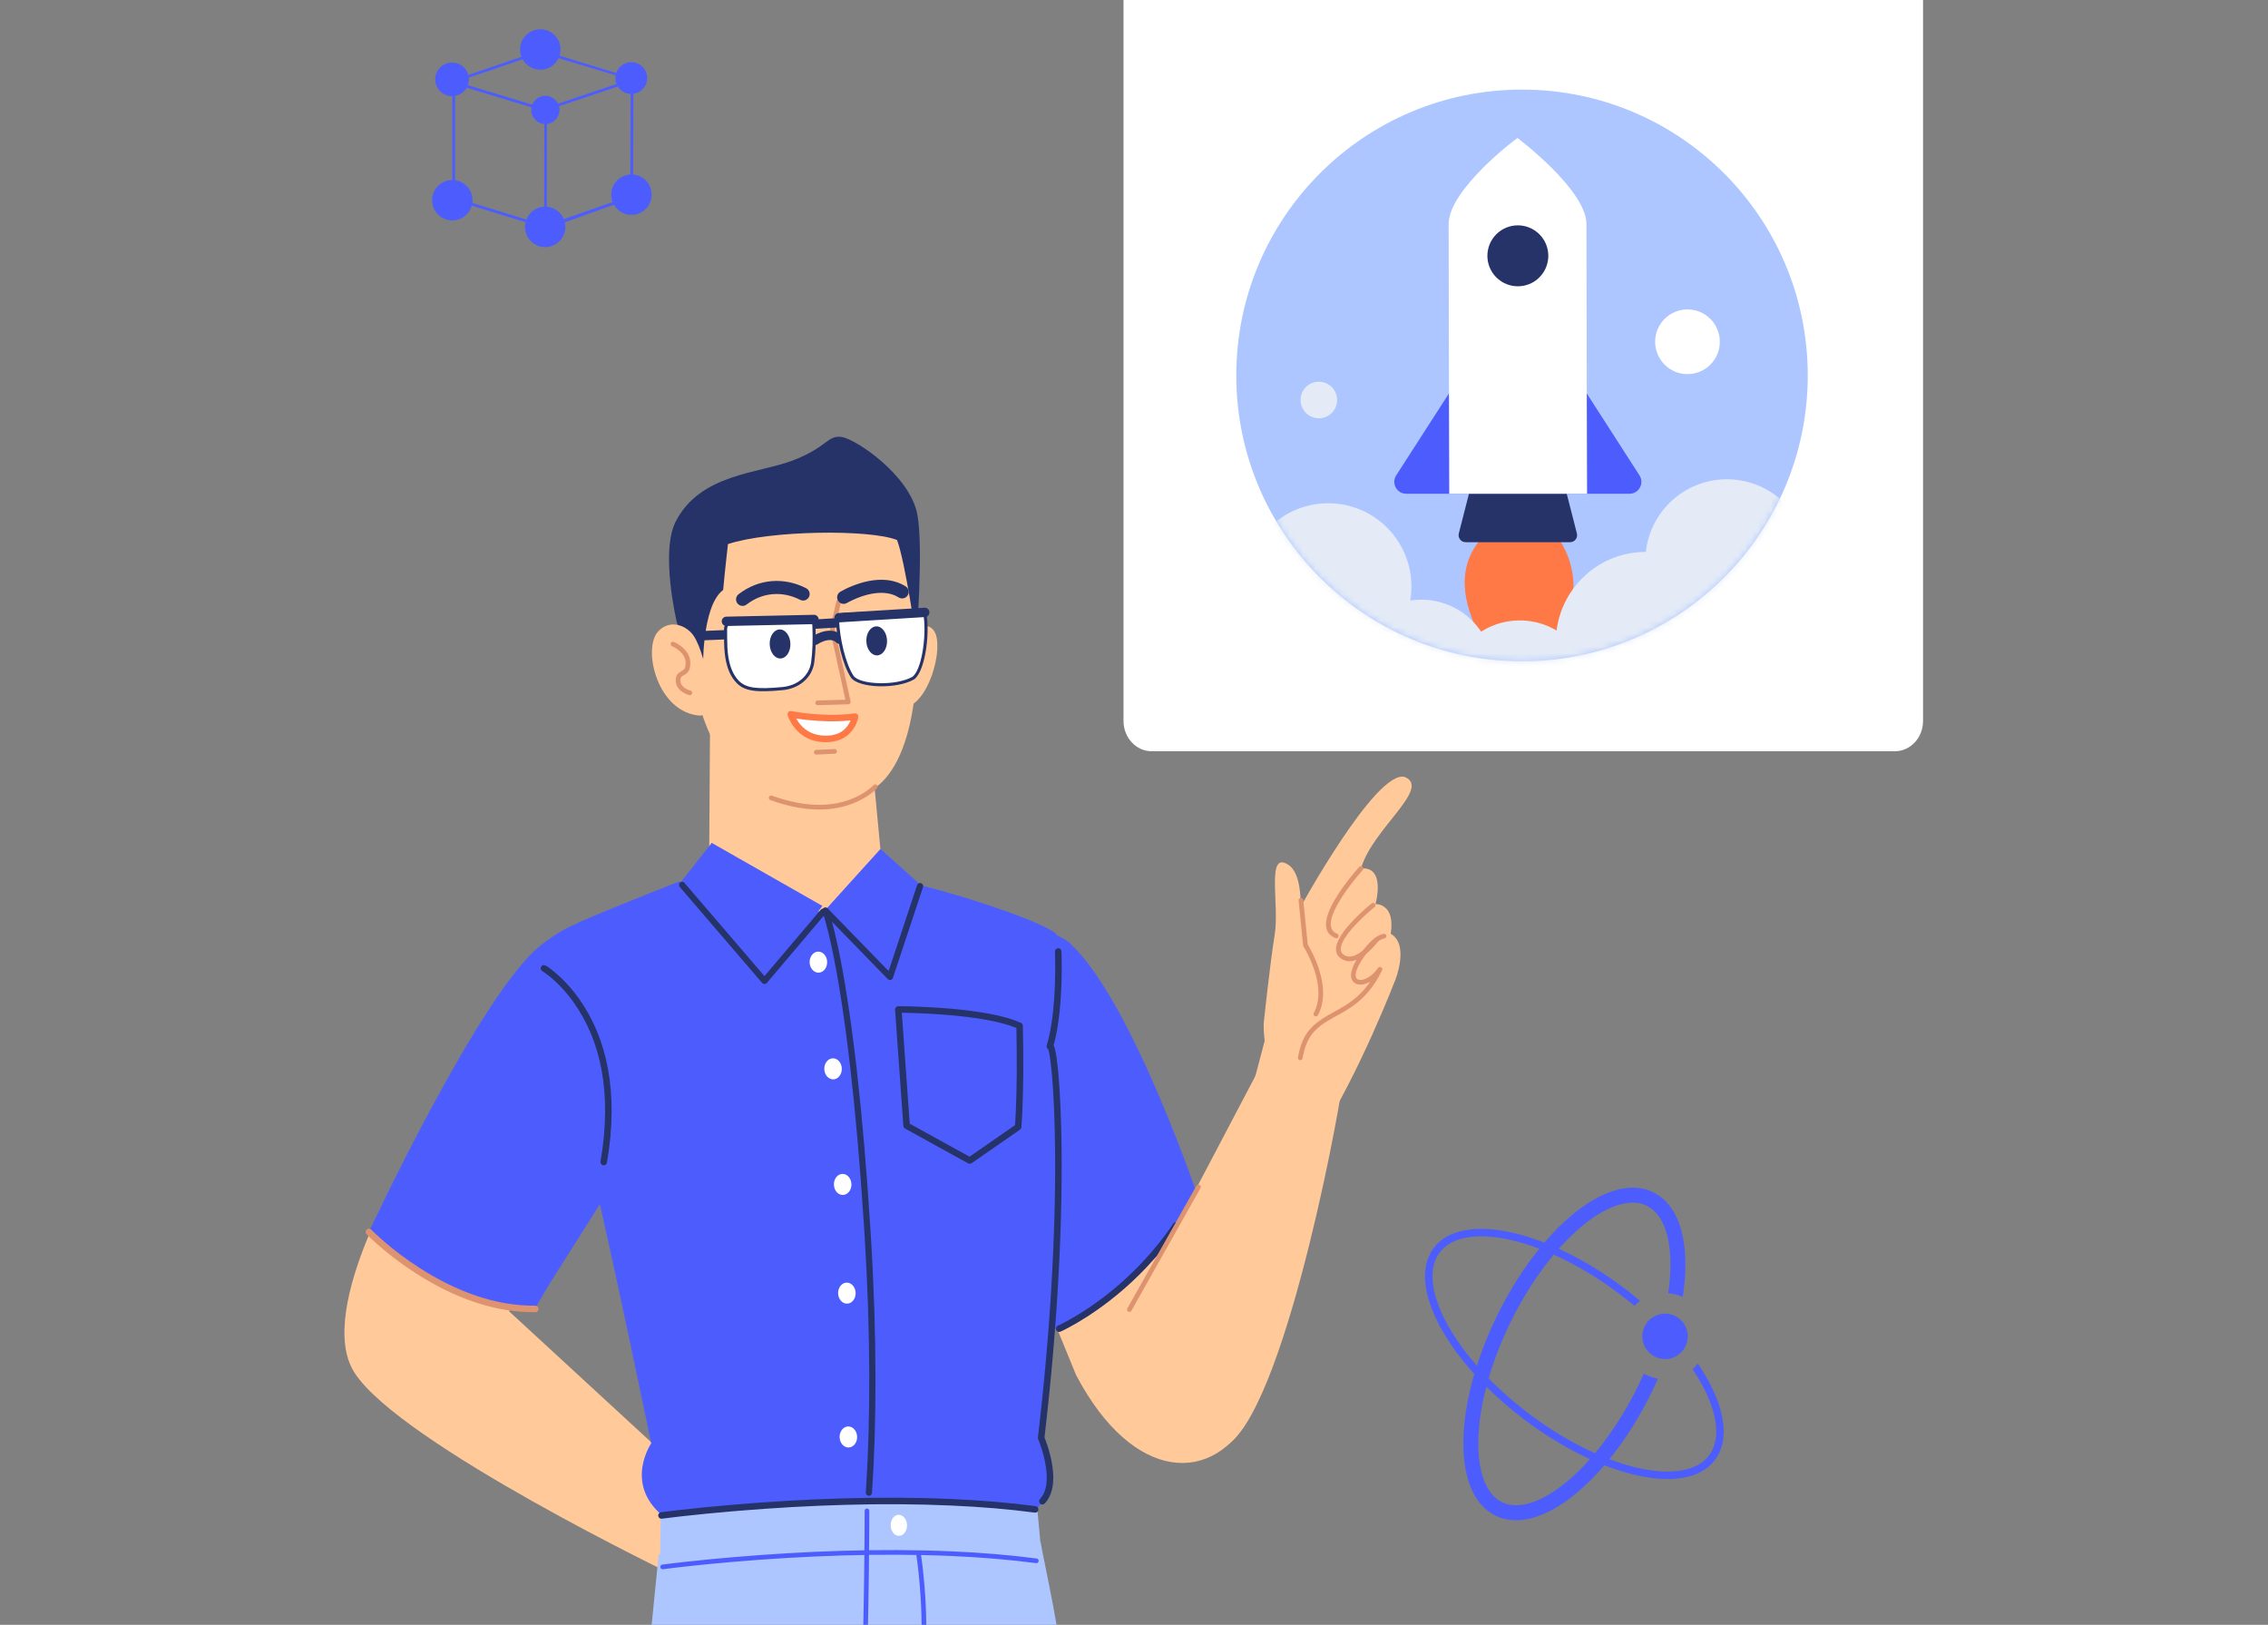 <svg width="349" height="250" viewBox="0 0 349 250" fill="none" xmlns="http://www.w3.org/2000/svg">
    <rect x="0" y="0" width="349" height="250" fill="#808080" stroke="none"/>
    <g clip-path="url(#clip0_385_10746)">
        <g clip-path="url(#clip1_385_10746)">
            <path fill-rule="evenodd" clip-rule="evenodd"
                  d="M291.586 115.586H177.217C174.826 115.586 172.887 113.501 172.887 110.928V0H295.917V110.928C295.917 113.501 293.978 115.586 291.586 115.586Z"
                  fill="#FFFFFF"/>
            <path fill-rule="evenodd" clip-rule="evenodd"
                  d="M278.176 57.769C278.176 82.059 258.491 101.752 234.208 101.752C209.925 101.752 190.24 82.059 190.24 57.769C190.24 33.477 209.925 13.786 234.208 13.786C258.491 13.786 278.176 33.477 278.176 57.769Z"
                  fill="#ADC6FF"/>
            <mask id="mask0_385_10746" style="mask-type:alpha" maskUnits="userSpaceOnUse" x="190" y="13" width="89"
                  height="89">
                <path fill-rule="evenodd" clip-rule="evenodd"
                      d="M278.176 57.769C278.176 82.059 258.491 101.752 234.208 101.752C209.925 101.752 190.24 82.059 190.24 57.769C190.24 33.477 209.925 13.786 234.208 13.786C258.491 13.786 278.176 33.477 278.176 57.769Z"
                      fill="#ADC6FF"/>
            </mask>
            <g mask="url(#mask0_385_10746)">
                <path fill-rule="evenodd" clip-rule="evenodd"
                      d="M229.522 81.35L238.668 81.422C238.668 81.422 249.185 91.472 233.579 105.818C233.579 105.818 218.256 90.497 229.522 81.35Z"
                      fill="#FF7946"/>
                <path fill-rule="evenodd" clip-rule="evenodd"
                      d="M241.606 83.421H225.528C224.823 83.421 224.307 82.756 224.482 82.073L226.583 73.862H240.55L242.652 82.073C242.827 82.756 242.311 83.421 241.606 83.421Z"
                      fill="#253368"/>
                <path fill-rule="evenodd" clip-rule="evenodd"
                      d="M214.847 73.144L233.566 44.054L252.286 73.144C253.07 74.364 252.195 75.969 250.745 75.969H216.389C214.938 75.969 214.062 74.364 214.847 73.144Z"
                      fill="#4D5DFD"/>
                <path fill-rule="evenodd" clip-rule="evenodd"
                      d="M233.52 21.236C233.517 21.235 233.514 21.233 233.514 21.233V21.239C233.153 21.42 222.917 29.213 222.917 34.478C222.917 45.655 223.011 75.969 223.011 75.969H244.217C244.217 75.969 244.123 45.655 244.123 34.478C244.123 29.213 233.522 21.235 233.52 21.236Z"
                      fill="white"/>
                <path fill-rule="evenodd" clip-rule="evenodd"
                      d="M236.881 36.045C238.711 37.877 238.711 40.845 236.881 42.676C235.051 44.507 232.083 44.507 230.252 42.676C228.422 40.845 228.422 37.877 230.252 36.045C232.083 34.214 235.051 34.214 236.881 36.045Z"
                      fill="#253368"/>
                <path fill-rule="evenodd" clip-rule="evenodd"
                      d="M229.784 103.341C229.784 109.456 224.829 114.413 218.716 114.413C212.603 114.413 207.648 109.456 207.648 103.341C207.648 97.227 212.603 92.269 218.716 92.269C224.829 92.269 229.784 97.227 229.784 103.341Z"
                      fill="#E4EBF7"/>
                <path fill-rule="evenodd" clip-rule="evenodd"
                      d="M244.932 106.531C244.932 112.646 239.976 117.603 233.864 117.603C227.751 117.603 222.795 112.646 222.795 106.531C222.795 100.416 227.751 95.46 233.864 95.46C239.976 95.46 244.932 100.416 244.932 106.531Z"
                      fill="#E4EBF7"/>
                <path fill-rule="evenodd" clip-rule="evenodd"
                      d="M278.29 86.297C278.29 93.232 272.671 98.853 265.739 98.853C258.806 98.853 253.186 93.232 253.186 86.297C253.186 79.363 258.806 73.741 265.739 73.741C272.671 73.741 278.29 79.363 278.29 86.297Z"
                      fill="#E4EBF7"/>
                <path fill-rule="evenodd" clip-rule="evenodd"
                      d="M264.646 52.585C264.646 55.334 262.418 57.562 259.669 57.562C256.921 57.562 254.693 55.334 254.693 52.585C254.693 49.835 256.921 47.607 259.669 47.607C262.418 47.607 264.646 49.835 264.646 52.585Z"
                      fill="white"/>
                <path fill-rule="evenodd" clip-rule="evenodd"
                      d="M205.756 61.543C205.756 63.096 204.497 64.356 202.944 64.356C201.391 64.356 200.133 63.096 200.133 61.543C200.133 59.99 201.391 58.73 202.944 58.73C204.497 58.73 205.756 59.99 205.756 61.543Z"
                      fill="#E4EBF7"/>
                <path fill-rule="evenodd" clip-rule="evenodd"
                      d="M217.189 90.239C217.189 97.313 211.455 103.048 204.383 103.048C197.312 103.048 191.579 97.313 191.579 90.239C191.579 83.165 197.312 77.43 204.383 77.43C211.455 77.43 217.189 83.165 217.189 90.239Z"
                      fill="#E4EBF7"/>
                <path fill-rule="evenodd" clip-rule="evenodd"
                      d="M253.261 112.619C245.615 112.619 239.415 106.417 239.415 98.767C239.415 91.118 245.615 84.916 253.261 84.916C260.909 84.916 267.108 91.118 267.108 98.767C267.108 106.417 260.909 112.619 253.261 112.619Z"
                      fill="#E4EBF7"/>
            </g>
            <path fill-rule="evenodd" clip-rule="evenodd"
                  d="M239.089 193.046C236.68 195.929 234.371 199.477 232.404 203.511C230.985 206.42 229.875 209.312 229.07 212.077C230.907 213.955 233 215.801 235.313 217.544C238.688 220.087 242.143 222.119 245.439 223.594C247.848 220.712 250.157 217.163 252.124 213.129C252.413 212.537 252.689 211.945 252.952 211.355C253.617 211.728 254.352 211.99 255.133 212.115C254.835 212.789 254.522 213.464 254.193 214.138C252.28 218.061 250.039 221.576 247.662 224.514C249.238 225.112 250.762 225.573 252.206 225.892C257.316 227.018 261.189 226.319 262.986 223.935C264.783 221.551 264.387 217.635 261.895 213.033C261.47 212.249 260.987 211.45 260.449 210.644C260.749 210.391 261.026 210.113 261.277 209.811C261.886 210.712 262.431 211.606 262.907 212.486C265.441 217.165 266.138 221.664 263.905 224.628C261.672 227.591 257.155 228.161 251.958 227.015C250.344 226.66 248.641 226.134 246.885 225.448C245.443 227.134 243.96 228.605 242.475 229.827C238.331 233.236 233.79 234.985 230.13 233.199C226.469 231.414 225.051 226.759 225.187 221.395C225.263 218.374 225.827 214.977 226.866 211.413C224.675 208.983 222.901 206.518 221.621 204.155C219.087 199.475 218.39 194.976 220.623 192.013C222.856 189.049 227.374 188.479 232.57 189.625C234.184 189.981 235.887 190.506 237.643 191.192C239.085 189.507 240.568 188.035 242.053 186.814C246.197 183.404 250.738 181.656 254.398 183.441C258.059 185.227 259.477 189.881 259.341 195.246C259.307 196.612 259.172 198.056 258.939 199.558C258.248 199.241 257.493 199.041 256.699 198.98C256.897 197.653 257.01 196.384 257.041 195.188C257.172 189.999 255.746 186.659 253.389 185.51C251.033 184.361 247.523 185.293 243.515 188.591C242.302 189.589 241.078 190.779 239.872 192.137C243.162 193.639 246.58 195.671 249.907 198.177C250.765 198.824 251.593 199.484 252.391 200.156C252.071 200.38 251.772 200.632 251.497 200.908C250.763 200.294 250.001 199.689 249.215 199.097C245.84 196.554 242.385 194.521 239.089 193.046ZM236.866 192.126C234.489 195.065 232.248 198.58 230.335 202.502C229.086 205.063 228.06 207.627 227.261 210.124C225.337 207.926 223.775 205.717 222.633 203.607C220.141 199.005 219.746 195.09 221.542 192.705C223.339 190.321 227.212 189.622 232.322 190.749C233.766 191.067 235.29 191.528 236.866 192.126ZM228.717 213.356C227.958 216.267 227.549 219.012 227.487 221.453C227.357 226.642 228.782 229.981 231.139 231.131C233.495 232.28 237.005 231.347 241.013 228.05C242.226 227.051 243.45 225.862 244.656 224.503C241.366 223.001 237.948 220.97 234.621 218.463C232.461 216.835 230.482 215.115 228.717 213.356Z"
                  fill="#4D5DFD"/>
            <path d="M256.219 202.116C254.289 202.116 252.723 203.681 252.723 205.612C252.723 207.542 254.289 209.108 256.219 209.108C258.15 209.108 259.715 207.542 259.715 205.612C259.715 203.681 258.15 202.116 256.219 202.116Z"
                  fill="#4D5DFD"/>
            <path fill-rule="evenodd" clip-rule="evenodd"
                  d="M109.768 230.707L104.196 242.619C104.196 242.619 61.628 222.202 54.549 211.202C48.264 201.436 63.139 177.532 63.139 177.532C63.139 177.532 77.998 187.889 80.778 194.411L78.335 201.756L109.768 230.707Z"
                  fill="#FFC999"/>
            <path fill-rule="evenodd" clip-rule="evenodd"
                  d="M165.592 211.574L154.472 184.397L175.37 172.024C175.37 172.024 196.775 209.435 192.404 217.807C186.89 228.371 174.462 228.402 165.592 211.574Z"
                  fill="#FFC999"/>
            <path fill-rule="evenodd" clip-rule="evenodd"
                  d="M100.208 222.081C100.208 222.081 94.063 192.296 91.358 181.294C88.653 170.293 84.481 143.939 89.016 141.935C93.55 139.931 104.409 135.665 104.409 135.665C104.409 135.665 113.075 135.297 122.844 137.314C130.578 138.911 130.488 134.355 139.861 135.844C143.83 136.473 159.384 141.234 162.41 143.588C165.435 145.941 160.377 223.286 160.377 223.286C160.377 223.286 164.106 227.074 159.648 232.047C157.437 234.375 147.795 233.653 135.461 233.765C121.421 233.89 104.916 235.762 101.835 233.11C96.046 228.126 100.208 222.081 100.208 222.081Z"
                  fill="#4D5DFD"/>
            <path fill-rule="evenodd" clip-rule="evenodd"
                  d="M135.36 130.511L126.45 138.195L136.596 148.544L141.573 136.074L135.36 130.511Z" fill="#4D5DFD"/>
            <path fill-rule="evenodd" clip-rule="evenodd"
                  d="M162.629 204.802C162.629 204.802 147.763 179.319 146.61 164.479C145.479 149.926 158.267 139.019 164.883 145.357C174.526 154.592 184.847 185.582 184.847 185.582C184.847 185.582 174.015 199.505 162.629 204.802Z"
                  fill="#4D5DFD"/>
            <path d="M180.543 188.268C180.699 188.038 181.01 187.978 181.24 188.133C181.469 188.288 181.529 188.601 181.374 188.83C179.866 191.063 178.191 193.132 176.377 195.042C173.497 198.075 170.411 200.569 167.324 202.56C166.243 203.258 165.237 203.844 164.334 204.321C164.143 204.422 163.966 204.513 163.801 204.596L163.333 204.823C163.266 204.855 163.215 204.878 163.182 204.893C162.928 205.004 162.632 204.889 162.521 204.636C162.409 204.382 162.524 204.085 162.777 203.974L162.977 203.881L163.055 203.844C163.241 203.754 163.452 203.648 163.686 203.527L163.866 203.433C164.744 202.969 165.725 202.398 166.781 201.716C169.804 199.766 172.828 197.322 175.65 194.35C177.427 192.479 179.067 190.453 180.543 188.268Z"
                  fill="#253368"/>
            <path fill-rule="evenodd" clip-rule="evenodd"
                  d="M56.763 189.543C56.763 189.543 73.99 152.625 83.268 145.4C92.547 138.175 96.686 141.973 100.435 147.12C102.795 150.359 108.226 159.552 96.249 178.944C87.23 193.546 83.449 198.959 82.373 201.395C67.249 200.38 56.763 189.543 56.763 189.543Z"
                  fill="#4D5DFD"/>
            <path fill-rule="evenodd" clip-rule="evenodd"
                  d="M126.57 140.478L135.476 130.638L132.702 101.363L109.314 103.297L109.12 133.03L126.57 140.478Z"
                  fill="#FFC999"/>
            <path fill-rule="evenodd" clip-rule="evenodd"
                  d="M138.707 98.458C138.707 98.458 142.215 94.674 143.773 97.143C145.331 99.611 142.867 108.595 138.99 108.905C133.81 109.317 138.707 98.458 138.707 98.458Z"
                  fill="#FFC999"/>
            <path fill-rule="evenodd" clip-rule="evenodd"
                  d="M116.572 121.79C116.572 121.79 124.315 127.882 134.28 121.487C141.455 116.884 142.025 100.735 140.384 88.924C139.455 82.24 136.297 78.698 129.733 76.849C123.167 75 105.474 75.296 105.764 95.013C106.087 116.975 116.572 121.79 116.572 121.79Z"
                  fill="#FFC999"/>
            <path d="M129.127 92.271C129.299 92.31 129.413 92.467 129.405 92.638L129.396 92.702L128.445 96.812L130.888 107.926C130.932 108.126 130.801 108.317 130.608 108.356L130.548 108.362L125.831 108.5C125.633 108.506 125.467 108.349 125.462 108.151C125.456 107.972 125.582 107.82 125.752 107.788L125.81 107.781L130.093 107.656L127.727 96.888C127.719 96.853 127.717 96.817 127.719 96.782L127.727 96.729L128.696 92.54C128.736 92.368 128.893 92.254 129.063 92.262L129.127 92.271Z"
                  fill="#DD936F"/>
            <path d="M113.654 91.427C116.792 88.995 120.72 88.794 124.046 90.503C124.539 90.757 124.734 91.362 124.481 91.855C124.228 92.349 123.623 92.543 123.13 92.29C120.47 90.923 117.377 91.081 114.882 93.015C114.444 93.355 113.814 93.274 113.475 92.836C113.136 92.397 113.216 91.767 113.654 91.427Z"
                  fill="#253368"/>
            <path fill-rule="evenodd" clip-rule="evenodd"
                  d="M131.579 110.258C126.617 110.914 121.692 109.898 121.692 109.898C121.692 109.898 122.711 113.453 126.659 113.683C131.038 113.937 131.579 110.258 131.579 110.258Z"
                  fill="white"/>
            <path d="M121.21 110.037C121.365 110.575 121.732 111.348 122.39 112.122C123.407 113.317 124.809 114.078 126.63 114.184C128.773 114.309 130.288 113.573 131.234 112.272C131.757 111.552 132.001 110.834 132.075 110.331C132.124 110.001 131.844 109.717 131.514 109.76C128.956 110.098 126.218 110.022 123.602 109.69C123.208 109.64 122.843 109.588 122.513 109.534L121.943 109.436C121.879 109.424 121.829 109.414 121.794 109.407C121.424 109.331 121.106 109.674 121.21 110.037ZM122.597 110.683L122.524 110.553L122.615 110.567C122.884 110.608 123.172 110.648 123.476 110.687L123.983 110.748C126.184 110.998 128.455 111.068 130.642 110.868L130.884 110.842L130.823 110.99C130.716 111.227 130.584 111.46 130.423 111.681C129.675 112.709 128.487 113.286 126.688 113.182C125.155 113.093 124.001 112.467 123.154 111.471C122.939 111.218 122.753 110.952 122.597 110.683Z"
                  fill="#FF7946"/>
            <path fill-rule="evenodd" clip-rule="evenodd"
                  d="M108.173 103.419L104.187 95.899C104.187 95.899 101.543 84.995 103.983 80.237C107.771 72.851 116.768 72.873 122.068 70.819C127.369 68.766 127.284 66.968 129.456 67.225C131.626 67.482 140.123 73.174 141.183 79.276C142.115 84.642 141.011 98.379 141.011 98.379C141.011 98.379 139.265 86.268 138.034 83.083C133.771 81.396 118.396 81.606 112.019 83.711C112.019 83.711 111.543 87.855 111.278 90.772C107.891 93.3 108.173 103.419 108.173 103.419Z"
                  fill="#253368"/>
            <path d="M134.41 120.8C134.541 120.65 134.767 120.636 134.917 120.767C135.066 120.897 135.08 121.125 134.95 121.274L134.86 121.371C134.753 121.48 134.596 121.628 134.389 121.802C133.933 122.185 133.384 122.566 132.739 122.921C129.199 124.869 124.477 125.249 118.539 123.097C118.353 123.029 118.256 122.823 118.324 122.637C118.391 122.45 118.597 122.353 118.784 122.421C124.526 124.503 129.033 124.14 132.393 122.291C132.996 121.959 133.507 121.605 133.927 121.252C134.175 121.043 134.335 120.884 134.41 120.8Z"
                  fill="#DD936F"/>
            <path d="M128.858 95.101C129.254 95.078 129.594 95.379 129.618 95.776C129.641 96.146 129.379 96.467 129.023 96.528L128.945 96.537L125.477 96.747C125.081 96.771 124.741 96.469 124.717 96.072C124.695 95.702 124.956 95.381 125.313 95.32L125.391 95.311L128.858 95.101Z"
                  fill="#253368"/>
            <path d="M125.816 97.485C126.535 97.158 127.271 96.983 127.995 97.053C128.627 97.114 129.204 97.364 129.684 97.822C129.971 98.096 129.982 98.551 129.709 98.838C129.435 99.126 128.981 99.137 128.694 98.863C128.454 98.634 128.179 98.515 127.857 98.484C127.424 98.442 126.92 98.562 126.411 98.794C126.14 98.918 125.934 99.04 125.83 99.112C125.505 99.339 125.057 99.259 124.83 98.933C124.603 98.608 124.683 98.159 125.009 97.932C125.179 97.814 125.457 97.649 125.816 97.485Z"
                  fill="#253368"/>
            <path d="M131.238 90.124C132.888 89.474 134.561 89.118 136.164 89.222C137.329 89.298 138.406 89.62 139.359 90.221C139.827 90.517 139.968 91.137 139.672 91.606C139.377 92.076 138.757 92.216 138.289 91.92C137.634 91.507 136.88 91.282 136.034 91.227C134.77 91.145 133.372 91.442 131.973 91.993C131.533 92.166 131.127 92.352 130.766 92.537L130.53 92.661C130.442 92.708 130.378 92.745 130.338 92.769C129.863 93.055 129.247 92.901 128.962 92.425C128.676 91.95 128.83 91.333 129.305 91.047C129.702 90.808 130.373 90.465 131.238 90.124Z"
                  fill="#253368"/>
            <path d="M128.414 115.25C128.612 115.241 128.78 115.394 128.79 115.592C128.798 115.771 128.675 115.925 128.506 115.961L128.448 115.969L125.621 116.103C125.423 116.113 125.254 115.959 125.245 115.761C125.237 115.583 125.36 115.428 125.529 115.392L125.587 115.385L128.414 115.25Z"
                  fill="#DD936F"/>
            <path d="M112.555 96.9C112.951 96.883 113.286 97.191 113.303 97.588C113.318 97.958 113.051 98.275 112.693 98.329L112.615 98.336L106.924 98.575C106.528 98.592 106.193 98.284 106.176 97.887C106.161 97.517 106.428 97.2 106.786 97.146L106.864 97.139L112.555 96.9Z"
                  fill="#253368"/>
            <path fill-rule="evenodd" clip-rule="evenodd"
                  d="M112.951 95.469L123.814 94.951C124.572 94.915 125.216 95.5 125.247 96.259C125.303 97.676 125.332 99.951 125.056 101.912C124.731 104.227 122.738 105.729 120.413 105.948C117.512 106.221 114.9 106.348 113.509 104.9C111.387 102.692 111.7 98.877 111.648 96.867C111.629 96.129 112.216 95.504 112.951 95.469Z"
                  fill="white"/>
            <path d="M123.802 94.712L112.939 95.229C112.073 95.27 111.386 96.006 111.408 96.873L111.415 97.391L111.416 97.738C111.419 99.312 111.452 100.117 111.602 101.104C111.853 102.758 112.392 104.084 113.336 105.066C114.598 106.38 116.463 106.56 120.435 106.186C122.973 105.947 124.964 104.286 125.293 101.945C125.51 100.4 125.56 98.588 125.501 96.689L125.485 96.249C125.449 95.358 124.693 94.669 123.802 94.712ZM123.824 95.19C124.419 95.162 124.926 95.594 124.999 96.171L125.007 96.268C125.088 98.3 125.048 100.248 124.819 101.879C124.523 103.985 122.72 105.49 120.39 105.709C116.572 106.069 114.798 105.897 113.68 104.733C112.816 103.833 112.312 102.597 112.075 101.032L112.028 100.7C111.937 99.989 111.905 99.313 111.897 98.254L111.887 96.861C111.871 96.255 112.355 95.737 112.962 95.707L123.824 95.19Z"
                  fill="#253368"/>
            <path fill-rule="evenodd" clip-rule="evenodd"
                  d="M129.887 94.54L142.185 93.955C142.726 95.734 142.617 102.711 140.578 104.302C137.82 105.92 132.08 105.549 131.12 104.081C129.665 101.854 128.958 97.507 128.893 95.624C128.872 95.05 129.315 94.568 129.887 94.54Z"
                  fill="white"/>
            <path d="M142.174 93.716L129.876 94.301C129.172 94.334 128.628 94.927 128.654 95.633C128.747 98.299 129.659 102.282 130.92 104.212C132.012 105.883 137.961 106.114 140.698 104.509C142.546 103.069 143.2 96.47 142.414 93.885C142.382 93.78 142.283 93.71 142.174 93.716ZM142.005 94.203L142.035 94.321C142.641 96.926 141.994 102.893 140.43 104.113C137.914 105.587 132.246 105.366 131.32 103.95C130.116 102.107 129.222 98.203 129.132 95.615C129.116 95.172 129.457 94.8 129.899 94.779L142.005 94.203Z"
                  fill="#253368"/>
            <path d="M125.242 94.593C125.638 94.584 125.966 94.899 125.975 95.296C125.983 95.666 125.709 95.978 125.35 96.024L125.272 96.03L111.792 96.317C111.395 96.326 111.067 96.011 111.058 95.614C111.05 95.243 111.324 94.932 111.683 94.885L111.761 94.88L125.242 94.593Z"
                  fill="#253368"/>
            <path d="M142.254 93.505C142.65 93.48 142.99 93.782 143.015 94.178C143.038 94.548 142.777 94.87 142.42 94.931L142.342 94.94L129.156 95.754C128.761 95.778 128.42 95.476 128.395 95.08C128.373 94.71 128.633 94.388 128.99 94.327L129.068 94.318L142.254 93.505Z"
                  fill="#253368"/>
            <path fill-rule="evenodd" clip-rule="evenodd"
                  d="M106.328 97.315C104.926 95.894 102.767 95.514 101.254 97.179C98.819 99.862 101.173 109.747 107.805 110.111C110.32 109.743 108.515 99.535 106.328 97.315Z"
                  fill="#FFC999"/>
            <path fill-rule="evenodd" clip-rule="evenodd"
                  d="M121.627 99.029C121.666 100.262 120.985 101.285 120.105 101.312C119.225 101.341 118.48 100.364 118.441 99.131C118.401 97.897 119.084 96.875 119.963 96.847C120.843 96.819 121.588 97.796 121.627 99.029Z"
                  fill="#253368"/>
            <path fill-rule="evenodd" clip-rule="evenodd"
                  d="M136.499 98.555C136.538 99.788 135.856 100.811 134.976 100.839C134.097 100.867 133.351 99.89 133.312 98.657C133.273 97.424 133.955 96.401 134.835 96.373C135.714 96.345 136.46 97.322 136.499 98.555Z"
                  fill="#253368"/>
            <path fill-rule="evenodd" clip-rule="evenodd"
                  d="M169.586 210.403C169.586 210.403 173.888 225.784 187.487 222.958C196.773 221.027 205.823 172.545 206.539 166.913C207.05 162.887 194.928 162.226 194.928 162.226L169.586 210.403Z"
                  fill="#FFC999"/>
            <path fill-rule="evenodd" clip-rule="evenodd"
                  d="M102.248 471.728L129.897 284.012L131.686 283.612L133.338 470.829C133.338 470.829 148.854 475.325 157.007 470.354C157.088 433.833 168.064 315.253 164.078 261.102C163.436 252.384 160.682 240.546 160.124 237.254C135.234 233.209 101.357 239.161 101.357 239.161L78.429 469.027C78.429 469.027 90.765 475.497 102.248 471.728Z"
                  fill="#ADC6FF"/>
            <path fill-rule="evenodd" clip-rule="evenodd"
                  d="M101.682 233.032C101.682 233.032 133.311 228.141 159.66 232.585C159.891 234.92 160.135 237.794 160.135 237.794C160.135 237.794 138.808 232.696 101.58 240.017C101.641 233.678 101.682 233.032 101.682 233.032Z"
                  fill="#ADC6FF"/>
            <path d="M112.52 239.614C123.93 238.63 135.592 238.214 146.48 238.692C151.099 238.894 155.459 239.257 159.517 239.793C159.714 239.819 159.852 239.999 159.826 240.196C159.801 240.393 159.62 240.532 159.423 240.506C155.387 239.973 151.048 239.612 146.448 239.41C135.596 238.934 123.963 239.349 112.582 240.33C110.191 240.537 107.97 240.756 105.953 240.976L104.873 241.097C104.414 241.149 103.986 241.199 103.59 241.246L102.012 241.444C101.816 241.471 101.635 241.333 101.608 241.136C101.582 240.94 101.719 240.758 101.916 240.732L102.365 240.673L103.504 240.533C103.902 240.485 104.332 240.435 104.792 240.382L105.875 240.261C107.897 240.04 110.124 239.821 112.52 239.614Z"
                  fill="#4D5DFD"/>
            <path d="M112.331 231.557C123.745 230.572 135.411 230.156 146.304 230.634C150.929 230.836 155.294 231.199 159.357 231.735C159.632 231.772 159.825 232.024 159.789 232.299C159.753 232.574 159.501 232.767 159.226 232.731C155.193 232.198 150.857 231.838 146.261 231.637C135.818 231.179 124.652 231.546 113.682 232.451L112.417 232.557C109.81 232.782 107.404 233.022 105.245 233.263L104.046 233.4L102.438 233.595L101.852 233.671C101.578 233.708 101.325 233.515 101.288 233.24C101.251 232.965 101.444 232.713 101.718 232.675L102.468 232.579C102.904 232.524 103.393 232.465 103.93 232.402L104.598 232.325C106.9 232.063 109.497 231.801 112.331 231.557Z"
                  fill="#253368"/>
            <path d="M133.41 232.099C133.588 232.099 133.736 232.229 133.764 232.4L133.769 232.458L133.761 235.07C133.751 237.056 133.732 239.259 133.704 241.625C133.622 248.343 133.475 255.053 133.245 261.317L133.174 263.162C132.883 270.443 132.492 276.55 131.987 281.133C131.965 281.331 131.787 281.473 131.59 281.451C131.393 281.429 131.251 281.252 131.273 281.054L131.393 279.912C131.879 275.092 132.253 268.766 132.527 261.291C132.74 255.48 132.882 249.285 132.967 243.055L133.007 239.72C133.019 238.481 133.029 237.294 133.036 236.17L133.051 232.462C133.051 232.26 133.212 232.099 133.41 232.099Z"
                  fill="#4D5DFD"/>
            <path fill-rule="evenodd" clip-rule="evenodd"
                  d="M139.571 234.659C139.591 235.553 139.045 236.291 138.35 236.307C137.655 236.322 137.076 235.61 137.055 234.716C137.036 233.821 137.582 233.084 138.276 233.068C138.97 233.052 139.55 233.765 139.571 234.659Z"
                  fill="white"/>
            <path d="M184.107 182.445C184.204 182.272 184.423 182.211 184.596 182.308C184.749 182.395 184.815 182.578 184.759 182.739L184.732 182.798L174.101 201.667C174.004 201.839 173.785 201.901 173.612 201.803C173.458 201.716 173.393 201.533 173.449 201.372L173.476 201.313L184.107 182.445Z"
                  fill="#DD936F"/>
            <path fill-rule="evenodd" clip-rule="evenodd"
                  d="M126.548 139.383L117.91 150.917L104.793 135.686L109.52 129.688L126.548 139.383Z" fill="#4D5DFD"/>
            <path d="M126.942 140.002C127.189 139.909 127.465 140.034 127.558 140.282L127.657 140.57L127.755 140.879C127.807 141.047 127.863 141.235 127.923 141.445L128.046 141.886C128.296 142.802 128.569 143.921 128.859 145.258L129.008 145.953C129.923 150.315 130.833 156.029 131.686 163.269L131.844 164.635C132.655 171.763 133.368 179.992 133.959 189.397L134.016 190.311C134.986 206.061 134.872 219.57 134.183 229.695C134.165 229.959 133.936 230.159 133.672 230.141C133.408 230.123 133.209 229.894 133.227 229.63L133.295 228.593C133.92 218.629 133.994 205.544 133.06 190.37L132.946 188.553C132.348 179.239 131.629 171.1 130.814 164.059L130.735 163.381C129.863 155.974 128.93 150.178 127.997 145.804L127.923 145.461C127.589 143.921 127.279 142.679 127.002 141.709L126.892 141.332C126.857 141.215 126.823 141.108 126.792 141.01L126.662 140.619C126.569 140.371 126.694 140.095 126.942 140.002Z"
                  fill="#253368"/>
            <path d="M162.818 145.89C163.095 145.879 163.329 146.094 163.34 146.371L163.36 147.015C163.424 149.703 163.353 152.781 163.045 155.709C162.852 157.535 162.577 159.159 162.207 160.532L162.126 160.823L162.154 160.875L162.186 160.941C162.267 161.124 162.341 161.389 162.414 161.744C162.558 162.436 162.699 163.481 162.826 164.807L162.884 165.445C163.141 168.392 163.312 172.323 163.358 176.849C163.483 189.196 162.699 204.1 160.821 220.336L160.725 221.162L160.854 221.492L160.895 221.602C161.059 222.042 161.222 222.529 161.375 223.05C161.742 224.299 161.988 225.54 162.058 226.708C162.174 228.657 161.79 230.248 160.757 231.33C160.566 231.53 160.249 231.537 160.048 231.346C159.848 231.154 159.841 230.836 160.033 230.636C160.838 229.793 161.158 228.465 161.056 226.768C160.992 225.685 160.76 224.515 160.413 223.333C160.296 222.935 160.173 222.558 160.048 222.209L159.955 221.952C159.862 221.702 159.79 221.524 159.751 221.432C159.716 221.351 159.703 221.263 159.713 221.175C161.629 204.929 162.45 189.991 162.361 177.586L162.355 176.859C162.309 172.358 162.139 168.454 161.885 165.535L161.828 164.903C161.704 163.61 161.567 162.598 161.432 161.948C161.398 161.782 161.364 161.643 161.333 161.536L161.302 161.436C161.128 161.334 161.014 161.139 161.056 160.914L161.071 160.852C161.51 159.428 161.831 157.651 162.047 155.604C162.329 152.931 162.409 150.121 162.369 147.612L162.343 146.533C162.341 146.485 162.34 146.445 162.338 146.413C162.327 146.136 162.542 145.902 162.818 145.89Z"
                  fill="#253368"/>
            <path d="M138.336 154.816L138.234 154.815C137.942 154.814 137.711 155.062 137.732 155.353L139.007 173.234C139.019 173.404 139.116 173.556 139.265 173.638L148.98 178.997C149.147 179.089 149.351 179.079 149.508 178.97L156.951 173.811C157.073 173.726 157.151 173.592 157.165 173.445L157.212 172.833L157.252 172.22C157.269 171.928 157.286 171.61 157.303 171.266L157.315 171.003C157.47 167.615 157.519 163.231 157.397 157.821C157.392 157.627 157.277 157.454 157.101 157.374C154.703 156.292 150.874 155.59 146.133 155.182C144.427 155.035 142.702 154.936 141.025 154.876L139.984 154.843C139.335 154.826 138.779 154.818 138.336 154.816ZM139.988 172.89L138.771 155.823L139.58 155.838C140.004 155.848 140.476 155.861 140.989 155.879C142.65 155.939 144.359 156.037 146.047 156.182L146.466 156.22L147.289 156.298C151.079 156.682 154.189 157.275 156.261 158.108L156.4 158.165L156.417 158.943C156.505 163.647 156.46 167.527 156.329 170.605L156.276 171.708C156.259 172.022 156.242 172.309 156.225 172.571L156.185 173.12L149.192 177.967L139.988 172.89Z"
                  fill="#253368"/>
            <path fill-rule="evenodd" clip-rule="evenodd"
                  d="M127.281 148.005C127.302 148.899 126.714 149.638 125.97 149.655C125.226 149.671 124.606 148.96 124.586 148.067C124.566 147.172 125.153 146.434 125.897 146.417C126.641 146.4 127.261 147.111 127.281 148.005Z"
                  fill="white"/>
            <path fill-rule="evenodd" clip-rule="evenodd"
                  d="M129.538 164.422C129.559 165.316 128.972 166.055 128.227 166.072C127.483 166.088 126.863 165.377 126.843 164.484C126.823 163.589 127.41 162.851 128.154 162.834C128.898 162.817 129.518 163.529 129.538 164.422Z"
                  fill="white"/>
            <path fill-rule="evenodd" clip-rule="evenodd"
                  d="M131.018 182.208C131.038 183.101 130.451 183.84 129.706 183.857C128.962 183.874 128.343 183.163 128.322 182.269C128.302 181.374 128.889 180.636 129.634 180.619C130.377 180.602 130.997 181.313 131.018 182.208Z"
                  fill="white"/>
            <path fill-rule="evenodd" clip-rule="evenodd"
                  d="M131.665 198.931C131.685 199.826 131.098 200.564 130.353 200.581C129.609 200.597 128.99 199.886 128.969 198.992C128.95 198.098 129.536 197.36 130.281 197.343C131.025 197.326 131.644 198.037 131.665 198.931Z"
                  fill="white"/>
            <path fill-rule="evenodd" clip-rule="evenodd"
                  d="M131.895 221.064C131.915 221.958 131.329 222.697 130.583 222.714C129.839 222.73 129.22 222.019 129.199 221.125C129.18 220.231 129.767 219.492 130.511 219.475C131.255 219.458 131.874 220.169 131.895 221.064Z"
                  fill="white"/>
            <path d="M104.651 135.79C104.833 135.633 105.1 135.638 105.276 135.791L105.326 135.841L117.638 150.184L126.293 139.97C126.449 139.786 126.712 139.749 126.911 139.872L126.968 139.914C127.151 140.07 127.189 140.334 127.065 140.533L127.023 140.59L118.005 151.234C117.831 151.44 117.525 151.458 117.328 151.287L117.277 151.236L104.6 136.466C104.427 136.265 104.45 135.963 104.651 135.79Z"
                  fill="#253368"/>
            <path d="M141.124 136.192C141.208 135.941 141.479 135.805 141.73 135.888C141.96 135.965 142.093 136.199 142.05 136.431L142.034 136.494L137.405 150.458C137.299 150.776 136.914 150.884 136.659 150.688L136.607 150.641L126.669 140.427C126.484 140.237 126.488 139.933 126.678 139.749C126.848 139.582 127.111 139.569 127.297 139.706L127.355 139.757L136.743 149.407L141.124 136.192Z"
                  fill="#253368"/>
            <path d="M141.321 238.977C141.517 238.946 141.701 239.08 141.731 239.276L141.766 239.513C141.794 239.704 141.824 239.927 141.857 240.18L141.938 240.821C142.004 241.374 142.07 241.972 142.133 242.609C142.513 246.481 142.656 250.461 142.421 254.181L142.377 254.817C141.745 263.218 139.227 268.542 134.184 269.264C133.988 269.292 133.806 269.155 133.778 268.959C133.75 268.762 133.886 268.58 134.083 268.552C138.786 267.879 141.172 262.594 141.705 254.136C141.936 250.459 141.795 246.516 141.418 242.679L141.342 241.94C141.291 241.461 141.238 241.008 141.185 240.585L141.098 239.921L141.022 239.387C140.991 239.191 141.125 239.007 141.321 238.977Z"
                  fill="#4D5DFD"/>
            <path d="M83.274 148.738C83.414 148.498 83.721 148.417 83.96 148.557L84.053 148.613C84.143 148.67 84.267 148.751 84.42 148.858C84.772 149.104 85.161 149.405 85.58 149.764C86.77 150.782 87.957 152.058 89.064 153.61C93.376 159.656 95.269 167.984 93.399 178.882C93.352 179.155 93.092 179.338 92.819 179.292C92.546 179.245 92.363 178.985 92.41 178.712C94.235 168.078 92.404 160.021 88.248 154.194C87.19 152.71 86.058 151.494 84.928 150.527C84.6 150.246 84.293 150.004 84.011 149.8L83.846 149.682C83.654 149.548 83.521 149.463 83.455 149.424C83.216 149.285 83.135 148.977 83.274 148.738Z"
                  fill="#253368"/>
            <path d="M56.414 189.182C56.613 188.989 56.931 188.995 57.124 189.194L57.314 189.385C57.398 189.468 57.503 189.569 57.628 189.688L58.006 190.042C58.334 190.346 58.699 190.671 59.098 191.014C60.696 192.389 62.51 193.764 64.504 195.047C70.262 198.753 76.317 200.951 82.368 200.892C82.645 200.89 82.872 201.112 82.875 201.39C82.878 201.667 82.655 201.894 82.378 201.897C76.103 201.958 69.87 199.695 63.961 195.892C61.926 194.582 60.076 193.179 58.444 191.776L57.971 191.363C57.667 191.094 57.385 190.837 57.127 190.595L56.827 190.311L56.403 189.892C56.21 189.693 56.215 189.375 56.414 189.182Z"
                  fill="#DD936F"/>
            <path d="M103.223 98.965C103.296 98.781 103.504 98.691 103.689 98.764L103.816 98.819C103.891 98.854 103.984 98.9 104.089 98.957C104.38 99.115 104.671 99.307 104.943 99.535C105.94 100.369 106.443 101.453 106.145 102.771C106.032 103.271 105.805 103.539 105.38 103.796L105.196 103.901C104.832 104.104 104.742 104.204 104.71 104.516C104.649 105.112 104.922 105.556 105.443 105.895C105.618 106.008 105.807 106.1 105.996 106.171L106.117 106.213C106.17 106.231 106.211 106.242 106.236 106.248C106.429 106.294 106.549 106.488 106.503 106.681C106.457 106.874 106.263 106.994 106.07 106.948C105.807 106.885 105.432 106.744 105.052 106.498C104.324 106.025 103.904 105.341 103.996 104.443C104.052 103.886 104.267 103.615 104.742 103.334L104.919 103.233C105.255 103.045 105.376 102.918 105.445 102.613C105.676 101.592 105.291 100.763 104.483 100.087C104.249 99.892 103.998 99.726 103.747 99.589L103.586 99.506C103.515 99.471 103.46 99.446 103.424 99.432C103.24 99.359 103.15 99.15 103.223 98.965Z"
                  fill="#DD936F"/>
            <path fill-rule="evenodd" clip-rule="evenodd"
                  d="M192.965 166.382L199.935 139.904C199.935 139.904 211.743 118.31 216.171 119.545C220.292 121.264 211.159 127.549 209.433 133.621C213.321 133.272 211.658 139.101 211.658 139.101C211.658 139.101 214.755 138.932 214.007 143.671C216.915 145.324 214.707 150.786 214.707 150.786C214.707 150.786 209.183 165.172 202.95 174.812C202.95 174.812 192.471 183.22 192.965 166.382Z"
                  fill="#FFC999"/>
            <path fill-rule="evenodd" clip-rule="evenodd"
                  d="M194.459 157.451C194.459 157.451 195.407 148.396 196.154 143.779C196.902 139.163 194.811 130.886 198.202 133.027C200.483 134.468 200.18 139.419 200.165 143.066C200.15 146.714 206.187 155.25 201.912 161.311C199.024 165.406 194.363 166.023 194.459 157.451Z"
                  fill="#FFC999"/>
            <path d="M209.677 133.356C209.823 133.491 209.833 133.718 209.699 133.864L209.488 134.1L209.075 134.578C209.026 134.636 208.976 134.696 208.925 134.757C208.342 135.452 207.76 136.196 207.217 136.957C206.68 137.707 206.212 138.434 205.831 139.121C204.485 141.547 204.385 143.122 205.759 143.667C205.943 143.74 206.034 143.949 205.961 144.134C205.888 144.318 205.679 144.409 205.495 144.336C203.543 143.562 203.672 141.532 205.203 138.772C205.599 138.059 206.081 137.31 206.632 136.538C207.187 135.762 207.781 135.004 208.375 134.295L208.675 133.941L209.17 133.378C209.304 133.232 209.531 133.222 209.677 133.356Z"
                  fill="#DD936F"/>
            <path d="M211.573 139.058C211.697 139.213 211.671 139.44 211.516 139.563L211.292 139.746L211.007 139.986C210.907 140.071 210.803 140.161 210.695 140.256C210.076 140.797 209.458 141.376 208.881 141.97C208.279 142.591 207.758 143.192 207.344 143.757C206.17 145.359 205.984 146.445 206.888 146.977C207.229 147.178 207.605 147.229 208.027 147.142C208.704 147.003 209.462 146.518 210.235 145.795C210.571 145.481 210.887 145.143 211.172 144.805L211.415 144.508C211.462 144.447 211.5 144.397 211.527 144.36C211.645 144.2 211.869 144.166 212.029 144.283C212.189 144.4 212.224 144.625 212.107 144.785L211.926 145.019C211.867 145.093 211.798 145.177 211.72 145.269C211.418 145.627 211.084 145.985 210.725 146.32C209.865 147.126 209.006 147.674 208.171 147.846C207.583 147.967 207.025 147.893 206.523 147.597C205.109 146.763 205.372 145.233 206.765 143.332C207.201 142.737 207.743 142.112 208.366 141.469C208.957 140.86 209.59 140.268 210.222 139.714C210.444 139.521 210.649 139.346 210.834 139.193L211.069 139.001C211.224 138.877 211.45 138.903 211.573 139.058Z"
                  fill="#DD936F"/>
            <path d="M212.913 143.679C213.109 143.645 213.295 143.775 213.329 143.971C213.364 144.166 213.233 144.353 213.038 144.387C212.386 144.502 211.581 145.095 210.632 146.255C208.634 148.696 208.229 150.29 208.916 150.676C209.598 151.059 211.104 150.338 212.048 148.934C212.297 148.563 212.863 148.889 212.669 149.291C211.45 151.812 209.988 153.505 208.106 154.831C207.727 155.098 207.334 155.349 206.893 155.609L206.622 155.767C206.449 155.866 206.272 155.965 206.064 156.08L205.203 156.553C202.204 158.207 201.037 159.528 200.437 162.828C200.402 163.023 200.215 163.153 200.019 163.117C199.824 163.082 199.695 162.894 199.73 162.699C200.346 159.313 201.571 157.809 204.444 156.155L206.004 155.291C206.094 155.24 206.18 155.192 206.264 155.143C206.801 154.835 207.258 154.549 207.693 154.243C208.882 153.405 209.892 152.415 210.779 151.134L210.842 151.039L210.789 151.071C210.023 151.492 209.245 151.619 208.665 151.354L208.565 151.303C207.307 150.597 207.828 148.547 210.077 145.799C211.123 144.519 212.06 143.83 212.913 143.679Z"
                  fill="#DD936F"/>
            <path d="M200.148 138.149C200.326 138.131 200.486 138.246 200.531 138.413L200.542 138.471L201.234 145.321L201.294 145.421C201.377 145.559 201.469 145.719 201.567 145.9C201.849 146.413 202.131 146.984 202.393 147.6C203.15 149.374 203.604 151.152 203.601 152.826C203.599 154.064 203.342 155.197 202.795 156.197C202.7 156.372 202.482 156.436 202.308 156.34C202.134 156.245 202.07 156.027 202.165 155.852C202.65 154.964 202.881 153.948 202.883 152.824C202.886 151.263 202.455 149.574 201.733 147.883C201.48 147.29 201.209 146.739 200.938 146.246L200.726 145.87C200.665 145.767 200.617 145.688 200.582 145.634C200.562 145.602 200.547 145.568 200.537 145.531L200.527 145.476L199.827 138.543C199.807 138.346 199.951 138.169 200.148 138.149Z"
                  fill="#DD936F"/>
            <path fill-rule="evenodd" clip-rule="evenodd"
                  d="M86.257 7.611C86.257 7.942 86.205 8.261 86.109 8.56L94.823 11.234C95.148 10.264 96.064 9.565 97.144 9.565C98.495 9.565 99.591 10.661 99.591 12.012C99.591 13.254 98.667 14.279 97.469 14.438L97.429 26.852C99.025 26.985 100.278 28.322 100.278 29.951C100.278 31.669 98.885 33.062 97.168 33.062C96.013 33.062 95.005 32.433 94.469 31.499L86.923 34.203C86.975 34.43 87.003 34.667 87.003 34.91C87.003 36.628 85.611 38.021 83.893 38.021C82.175 38.021 80.782 36.628 80.782 34.91C80.782 34.659 80.812 34.414 80.868 34.18L72.602 31.641C72.236 32.953 71.033 33.915 69.605 33.915C67.887 33.915 66.494 32.523 66.494 30.804C66.494 29.086 67.887 27.694 69.605 27.694V14.803C69.592 14.803 69.579 14.803 69.566 14.803C68.135 14.803 66.974 13.643 66.974 12.211C66.974 10.779 68.135 9.619 69.566 9.619C70.764 9.619 71.773 10.432 72.07 11.536L80.245 8.736C80.11 8.387 80.036 8.007 80.036 7.611C80.036 5.893 81.428 4.5 83.146 4.5C84.864 4.5 86.257 5.893 86.257 7.611ZM85.958 8.944L94.734 11.582C94.71 11.722 94.697 11.866 94.697 12.012C94.697 12.335 94.759 12.643 94.873 12.925L85.875 15.957C85.521 15.235 84.778 14.737 83.919 14.737C83.003 14.737 82.219 15.303 81.897 16.105L72 13.106C72.102 12.827 72.158 12.525 72.158 12.211C72.158 12.122 72.154 12.034 72.145 11.948L80.426 9.121C80.958 10.076 81.977 10.722 83.146 10.722C84.387 10.722 85.458 9.995 85.958 8.944ZM81.779 16.512L71.818 13.496C71.445 14.148 70.797 14.623 70.031 14.761V27.723C71.548 27.931 72.716 29.231 72.716 30.804C72.716 30.946 72.706 31.085 72.688 31.222L80.996 33.773C81.432 32.662 82.489 31.863 83.74 31.803L83.757 19.086C82.63 19.003 81.742 18.063 81.742 16.915C81.742 16.777 81.754 16.642 81.779 16.512ZM84.159 19.079L84.14 31.809C85.326 31.902 86.326 32.661 86.765 33.713L94.272 31.09C94.133 30.737 94.057 30.353 94.057 29.951C94.057 28.289 95.361 26.931 97.002 26.845L97.042 14.457C96.209 14.424 95.482 13.972 95.067 13.307L86.021 16.343C86.07 16.525 86.097 16.717 86.097 16.915C86.097 18.036 85.249 18.959 84.159 19.079Z"
                  fill="#4D5DFD"/>
        </g>
    </g>
    <defs>
        <clipPath id="clip0_385_10746">
            <rect width="350" height="250" fill="white" transform="translate(-1)"/>
        </clipPath>
        <clipPath id="clip1_385_10746">
            <rect width="243" height="382.908" fill="white" transform="translate(53)"/>
        </clipPath>
    </defs>
</svg>
